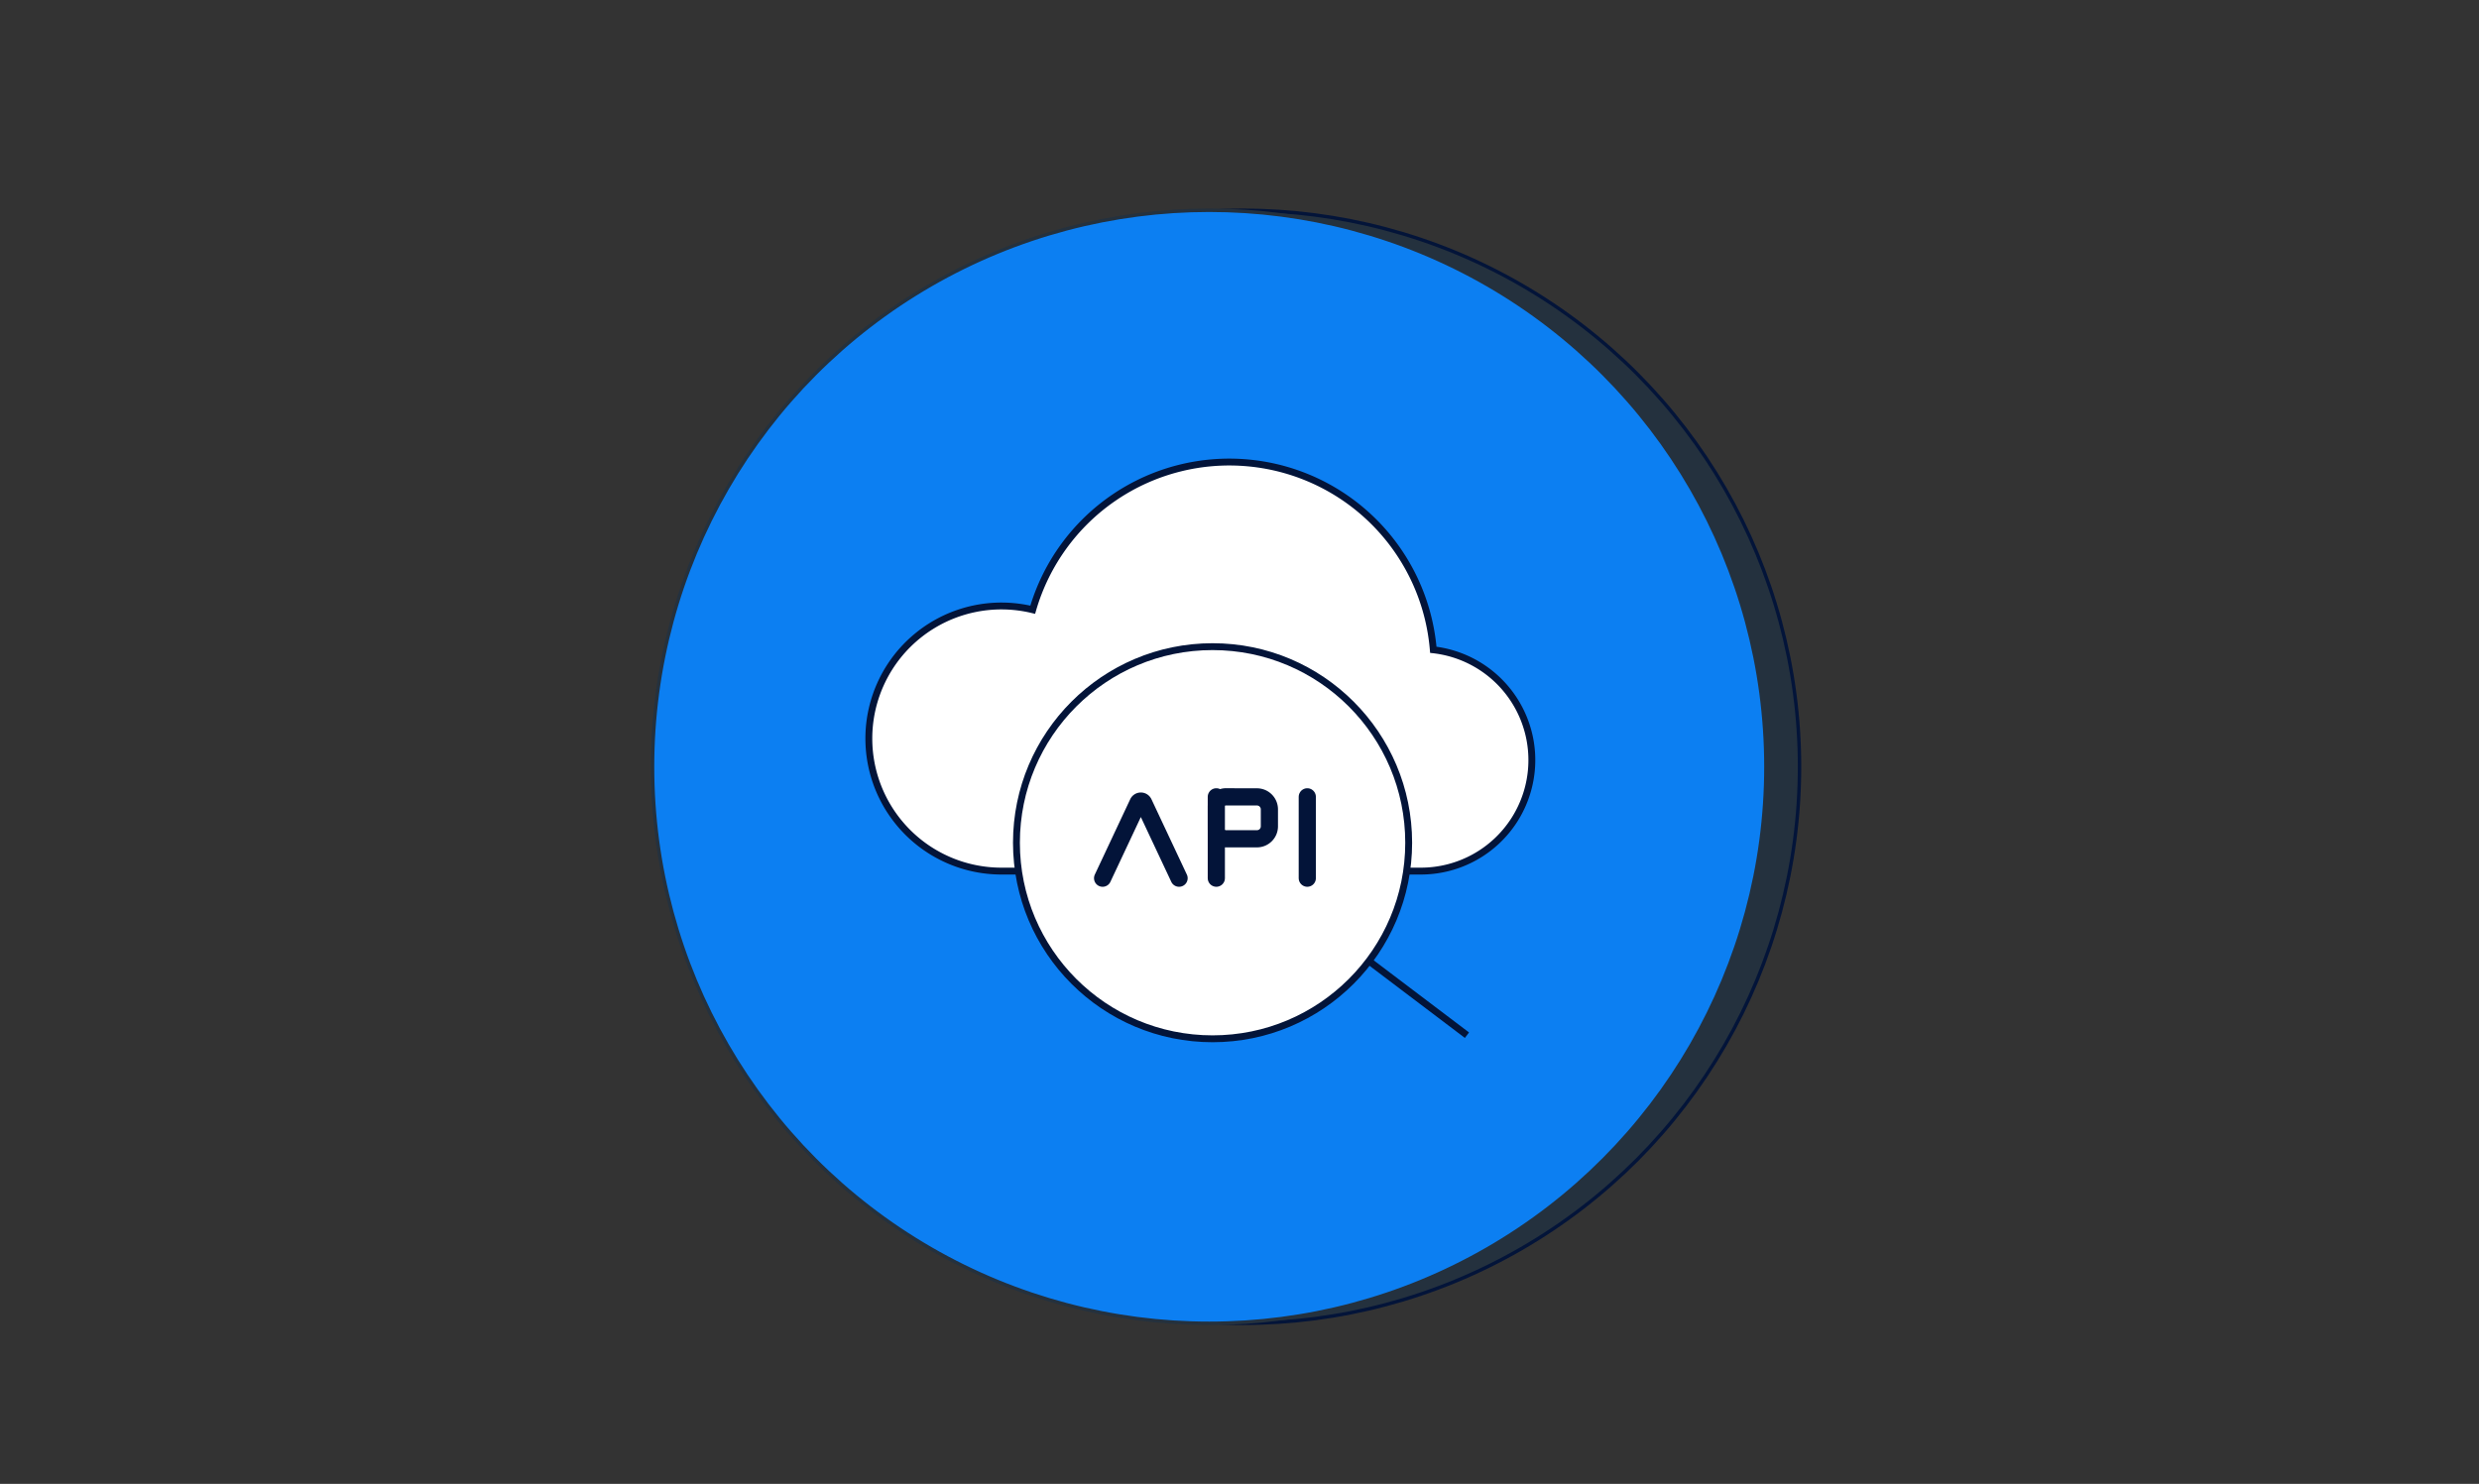 <svg xmlns="http://www.w3.org/2000/svg" viewBox="0 0 1443 864"><rect x="0" y="0" width="1443" height="864" fill="#333333" stroke="none"/><defs><style>.cls-1,.cls-5{fill:none;}.cls-2{fill:#24313e;}.cls-2,.cls-4,.cls-5,.cls-6{stroke:#031439;}.cls-2,.cls-3,.cls-4,.cls-5,.cls-6{stroke-miterlimit:10;}.cls-2,.cls-3{stroke-width:2px;}.cls-3{fill:#0c7ff2;stroke:#24313e;}.cls-4,.cls-6{fill:#fff;}.cls-4,.cls-5{stroke-width:4px;}.cls-6{stroke-linecap:round;stroke-width:10px;}</style></defs><g id="Layer_2" data-name="Layer 2"><g id="Layer_1-2" data-name="Layer 1"><rect class="cls-1" width="1443" height="864"></rect><circle class="cls-2" cx="723.45" cy="446.47" r="324.04"></circle><circle class="cls-3" cx="703.88" cy="446.47" r="324.04"></circle><path class="cls-4" d="M505.74,430a77.2,77.2,0,0,0,77.2,77.2H827.07a64.63,64.63,0,0,0,7.24-128.85,119.14,119.14,0,0,0-233.17-23.33,77.19,77.19,0,0,0-95.4,75Z"></path><line class="cls-5" x1="705.82" y1="490.68" x2="853.9" y2="602.74"></line><circle class="cls-4" cx="705.82" cy="490.68" r="114.16"></circle><path class="cls-6" d="M686.32,511.33,665.73,467.5a1.83,1.83,0,0,0-3.32,0l-20.59,43.83"></path><line class="cls-6" x1="708.01" y1="463.96" x2="708.01" y2="511.33"></line><line class="cls-6" x1="760.96" y1="463.96" x2="760.96" y2="511.33"></line><path class="cls-6" d="M713.52,464h18.13a7.25,7.25,0,0,1,7.25,7.25v9.89a7.25,7.25,0,0,1-7.25,7.25H713.52a5.51,5.51,0,0,1-5.51-5.51V469.46a5.51,5.51,0,0,1,5.51-5.51Z"></path></g></g></svg>